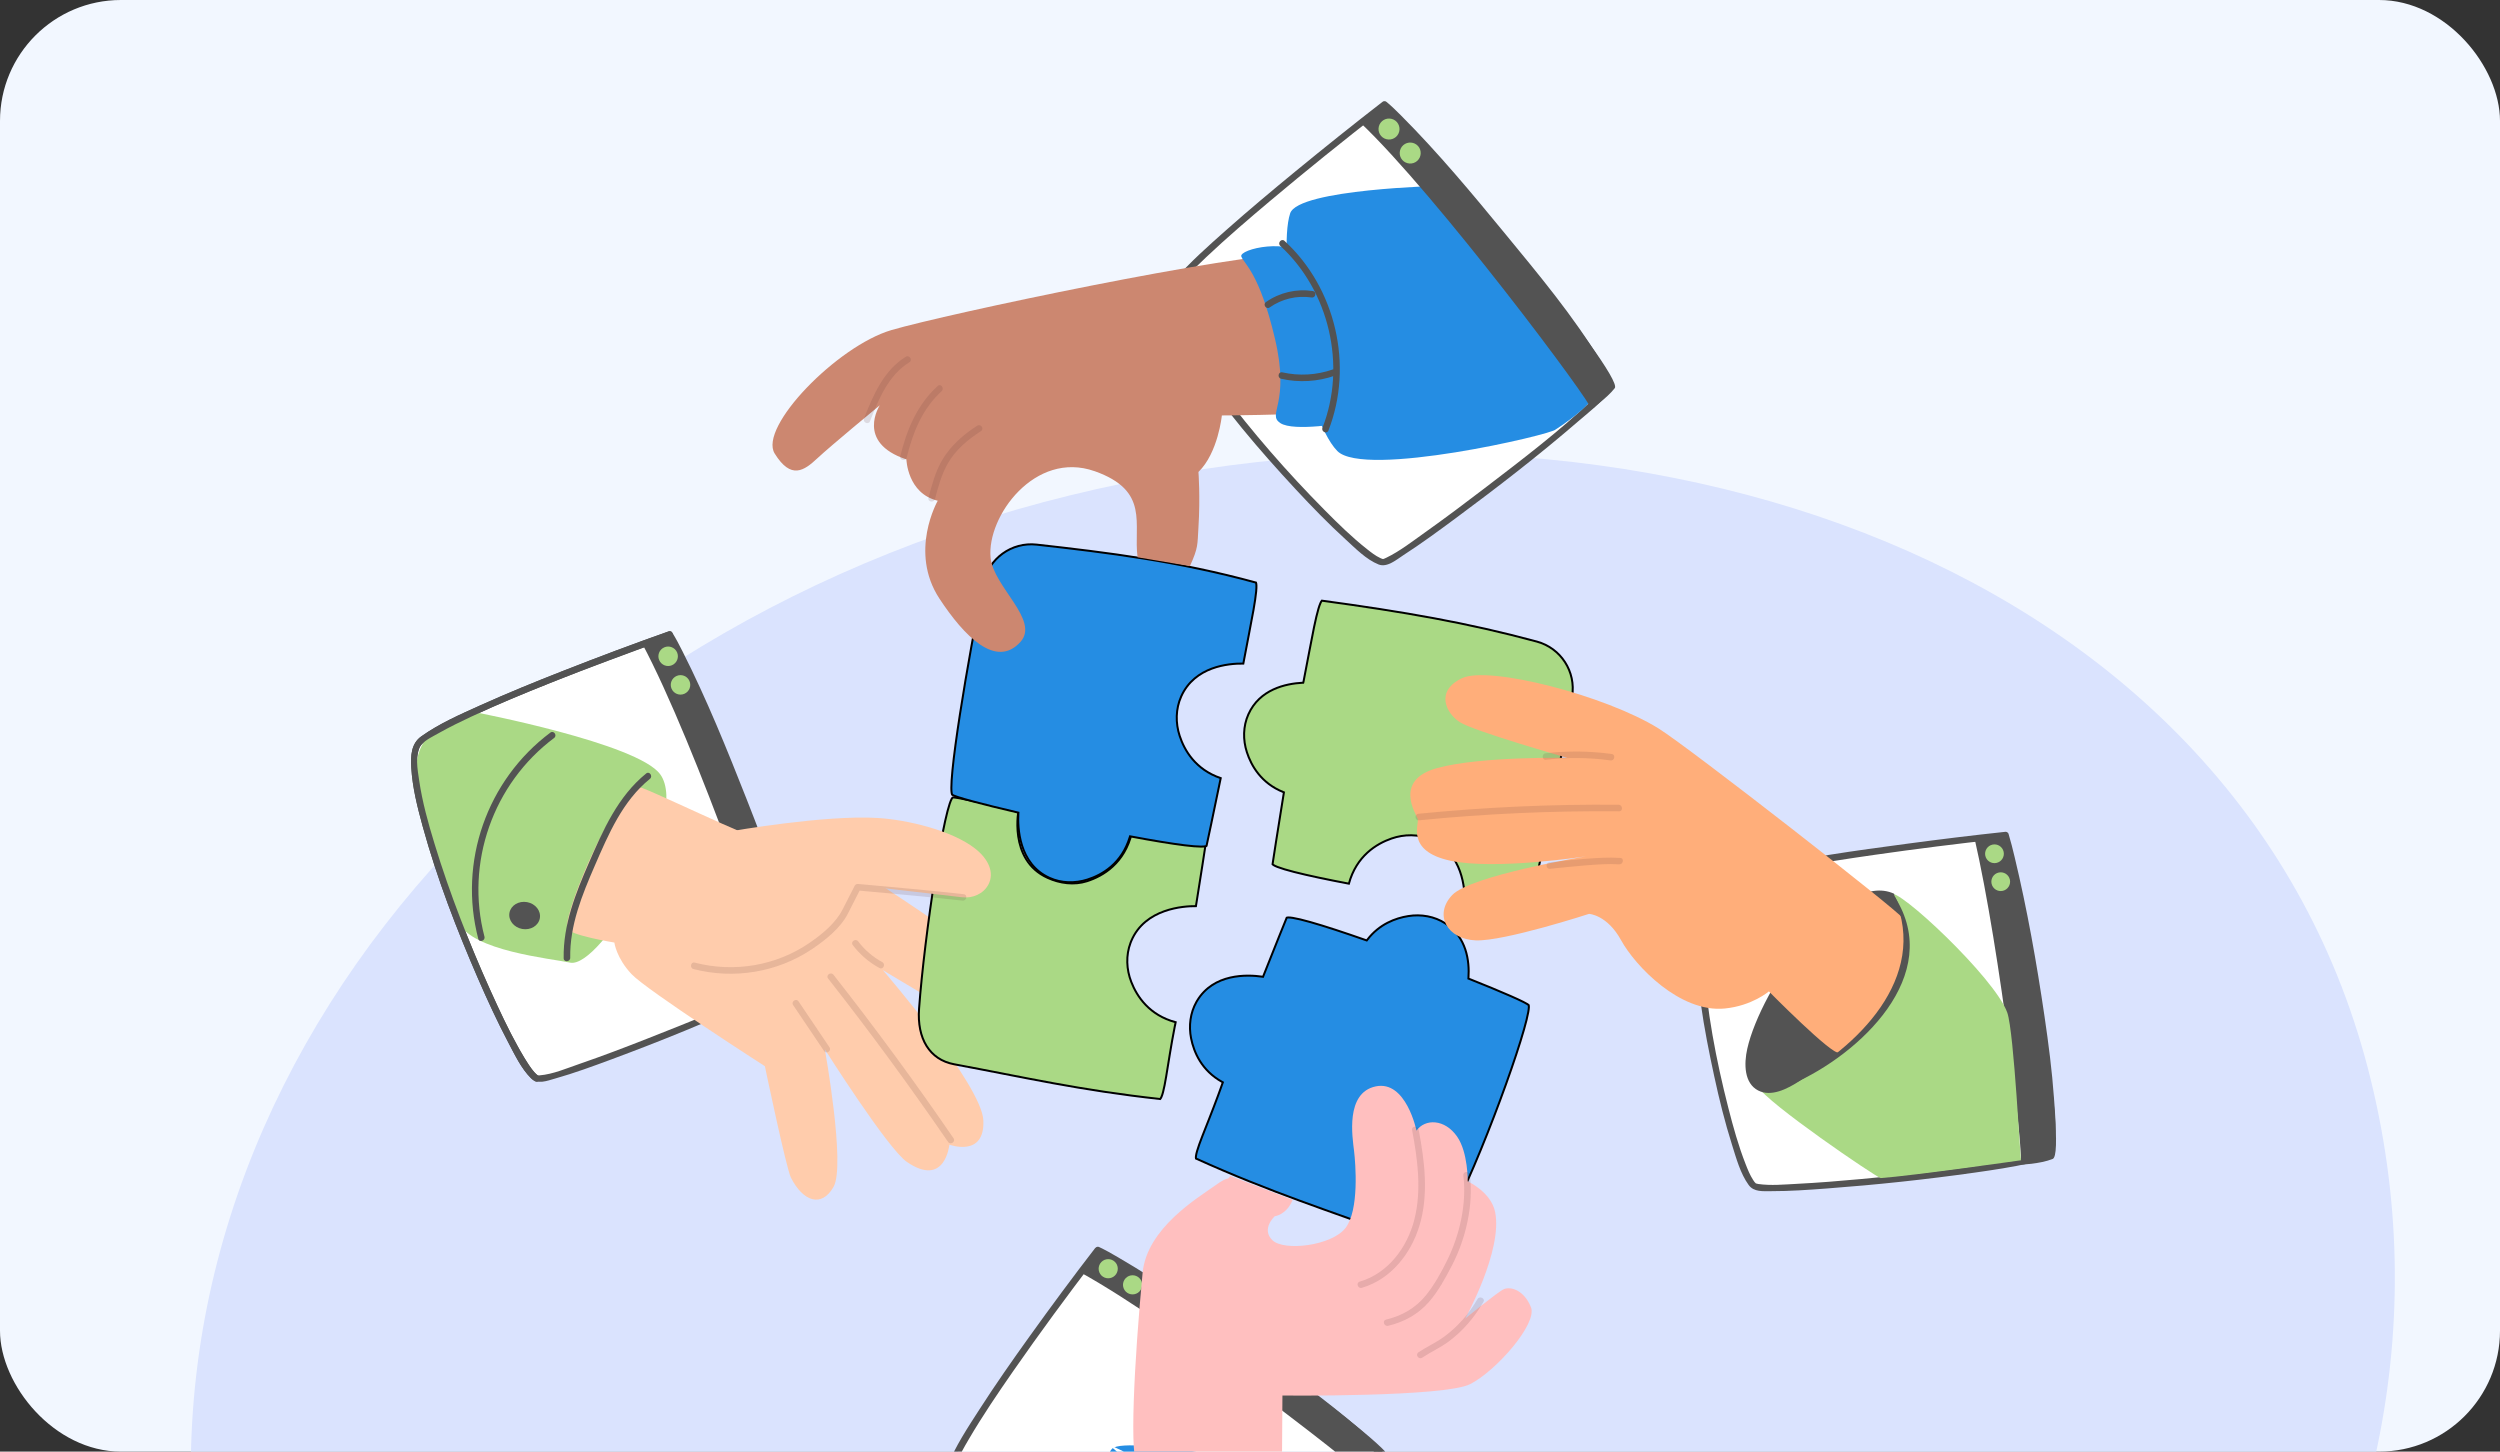<svg width="620" height="360" viewBox="0 0 620 360" fill="none" xmlns="http://www.w3.org/2000/svg">
<rect x="0" y="0" width="620" height="360" fill="#333333" stroke="none"/>
<g clip-path="url(#clip0_7790_2887)">
<rect width="620" height="360" rx="30" fill="#F2F7FF"/>
<g clip-path="url(#clip1_7790_2887)">
<path d="M51.619 406.442C25.158 277.688 123.823 157.533 265.29 122.865C406.759 88.211 556.682 140.077 587.944 267.738C619.208 395.413 524.209 516.087 388.231 568.094C238.848 625.232 88.923 587.962 51.619 406.442Z" fill="#DAE3FE"/>
<path d="M272.257 310.001C272.257 310.001 239.873 351.96 235.354 364.842C231.785 375.005 297.056 419.363 303.932 418.476C307.39 418.03 344.915 364.843 343.265 361.902C338.507 353.437 284.321 315.678 272.257 310.001Z" fill="white"/>
<path d="M271.628 309.482C266.05 316.708 260.619 324.056 255.294 331.479C251.034 337.411 246.852 343.396 242.899 349.541C239.994 354.048 236.92 358.681 234.926 363.674C233.768 366.569 235.209 369.069 236.927 371.43C239.802 375.373 243.469 378.768 247.097 381.999C256.894 390.721 267.602 398.483 278.52 405.718C283.297 408.887 288.153 411.971 293.159 414.779C296.101 416.433 299.315 418.42 302.649 419.165C304.946 419.67 306.299 417.704 307.678 416.144C310.946 412.439 313.918 408.46 316.867 404.508C324.409 394.383 331.694 384.009 338.392 373.309C340.331 370.205 342.609 366.96 343.838 363.475C344.204 362.435 344.203 361.788 343.566 360.867C342.642 359.53 341.428 358.36 340.269 357.238C336.26 353.378 331.852 349.911 327.464 346.504C321.722 342.046 315.863 337.744 309.953 333.519C299.308 325.926 288.513 318.361 277.208 311.767C275.704 310.883 274.183 310.022 272.603 309.276C271.654 308.826 270.962 310.304 271.911 310.753C275.719 312.552 279.305 314.876 282.861 317.126C288.44 320.655 293.922 324.336 299.348 328.077C310.75 335.933 322.075 344.003 332.759 352.823C335.91 355.427 339.364 358.098 341.888 361.348C342.061 361.568 342.22 361.798 342.38 362.028C342.404 362.064 342.562 362.338 342.534 362.251C342.534 362.251 342.506 362.026 342.504 362.208C342.509 362.215 342.365 362.761 342.272 363.027C341.764 364.399 341.016 365.703 340.299 366.974C334.677 376.983 327.918 386.44 321.238 395.767C317.844 400.506 314.386 405.213 310.793 409.802C308.778 412.365 306.704 415.383 304.168 417.423C304.037 417.525 303.912 417.622 303.765 417.702C303.823 417.662 303.911 417.697 303.692 417.689C303.561 417.684 302.945 417.578 302.604 417.484C301.271 417.11 299.987 416.499 298.751 415.897C294.488 413.839 290.404 411.381 286.393 408.872C275.495 402.081 264.959 394.614 254.986 386.545C250.61 383.003 246.303 379.328 242.378 375.282C240.087 372.923 237.049 369.975 236.181 366.675C235.842 365.4 236.337 364.515 236.88 363.3C237.875 361.093 239.063 358.964 240.293 356.881C243.675 351.109 247.444 345.559 251.26 340.061C257.84 330.591 264.687 321.307 271.684 312.132C272.09 311.596 272.494 311.073 272.905 310.544C273.547 309.718 272.299 308.667 271.662 309.501L271.628 309.482Z" fill="#535353"/>
<path d="M267.759 315.448C292.12 328.83 341.73 367.681 340.907 368.399C340.907 368.399 343.838 365.161 344.974 362.249C346.36 358.698 283.762 314.405 272.27 310.001L267.771 315.45L267.759 315.448Z" fill="#535353"/>
<path d="M276.817 315.951C276.095 317.045 274.619 317.343 273.525 316.622C272.431 315.901 272.135 314.427 272.857 313.332C273.579 312.238 275.054 311.94 276.148 312.661C277.243 313.382 277.539 314.856 276.817 315.951Z" fill="#AAD985"/>
<path d="M282.858 319.947C282.136 321.042 280.66 321.339 279.566 320.618C278.472 319.898 278.176 318.423 278.898 317.329C279.62 316.234 281.095 315.937 282.19 316.658C283.284 317.378 283.58 318.853 282.858 319.947Z" fill="#AAD985"/>
<path d="M379.099 249.255C379.1 249.257 379.105 249.264 379.111 249.28C379.12 249.3 379.129 249.331 379.137 249.374C379.154 249.461 379.162 249.581 379.159 249.738C379.152 250.053 379.101 250.482 379.004 251.019C378.812 252.092 378.447 253.563 377.941 255.342C376.929 258.897 375.356 263.662 373.48 268.891C369.729 279.349 364.773 291.644 360.686 299.809C359.032 303.117 357.02 305.337 354.71 306.468C352.407 307.596 349.775 307.658 346.838 306.584C330.202 300.492 314.892 295.617 296.6 287.32C296.571 287.179 296.566 286.98 296.599 286.711C296.639 286.381 296.73 285.972 296.869 285.486C297.146 284.512 297.604 283.255 298.19 281.74C299.212 279.094 300.617 275.673 302.092 271.666L302.728 269.913C302.805 269.697 302.882 269.481 302.96 269.265C303.037 269.049 303.114 268.833 303.191 268.617L303.263 268.417L303.078 268.314C297.982 265.475 296.079 260.943 295.391 257.508L295.391 257.509C294.782 254.433 295.18 251.206 296.705 248.492L296.857 248.231C298.909 244.794 302.015 243.156 305.084 242.443C308.158 241.73 311.183 241.947 313.035 242.216L313.231 242.245L313.303 242.061C316.37 234.299 318.755 228.448 319.099 227.598C319.105 227.595 319.116 227.588 319.136 227.58C319.191 227.559 319.282 227.54 319.42 227.533C319.695 227.519 320.094 227.552 320.614 227.635C321.652 227.8 323.117 228.155 324.915 228.661C328.507 229.673 333.397 231.283 338.782 233.172L338.954 233.232L339.065 233.087C342.06 229.155 346.112 227.687 349.235 227.19C352.437 226.678 355.75 227.249 358.455 229.006C363.729 232.438 364.453 238.321 364.18 242.501L364.168 242.683L364.337 242.75C368.393 244.364 371.947 245.834 374.565 246.986C375.874 247.562 376.946 248.056 377.728 248.449C378.12 248.646 378.436 248.816 378.671 248.956C378.855 249.065 378.976 249.148 379.046 249.206L379.099 249.255Z" fill="#258DE3" stroke="black" stroke-width="0.5"/>
<path d="M323.218 364.796C322.941 364.456 279.391 355.818 275.832 359.257C274.421 360.616 272.953 366.201 271.792 372.754C271.095 376.669 265.962 375.201 263.801 378.492C260.672 383.259 260.019 389.131 260.499 390.979C260.499 390.979 291.34 414.472 303.937 418.473L321.989 394.959C324.057 381.21 325.427 367.498 323.225 364.791L323.218 364.796Z" fill="#258DE3"/>
<path d="M379.69 324.237C378.083 320.129 374.846 318.956 372.981 319.704C371.582 320.267 363.361 327.025 363.361 327.025C363.361 327.025 372.754 310.083 370.786 300.56C369.755 295.576 363.993 292.982 363.993 292.982C363.993 292.982 364.1 285.829 361.385 281.903C358.288 277.423 353.396 277.426 351.288 280.393C351.288 280.393 348.716 267.812 341.153 269.429C333.589 271.045 335.412 282.082 335.804 285.403C336.182 288.596 337.112 300.111 333.686 304.542C330.255 308.966 318.417 310.371 315.554 307.568C312.688 304.778 316.145 301.622 316.145 301.622C316.145 301.622 319.049 301.324 320.572 297.572L305.106 291.654C304.108 293.056 305.052 291.32 301.182 294.123C297.319 296.922 284.424 304.521 283.37 315.644C281.297 337.526 279.947 362.682 282.291 363.612C290.762 366.969 308.772 370.628 317.889 368.565L318.044 346.096C318.044 346.096 358.189 346.502 364.59 343.266C370.984 340.035 381.293 328.326 379.687 324.218L379.69 324.237Z" fill="#FFBFBF"/>
<path d="M276.065 359.208C288.163 369.857 308.456 372.033 323.35 367.016C324.315 366.689 323.791 365.33 322.838 365.553C314.528 367.505 306.547 368.241 298.058 366.904C290.176 365.659 283.4 362.245 276.295 358.847C276.07 358.737 275.873 359.053 276.058 359.213L276.065 359.208Z" fill="white"/>
<path d="M497.378 207.106C497.378 207.106 439.358 213.268 425.454 219.269C414.472 224.004 429.314 289.595 435.007 294.151C437.869 296.444 506.892 289.285 508.122 285.895C511.687 276.096 501.384 220.407 497.378 207.106Z" fill="white"/>
<path d="M497.314 206.291C489.298 207.146 481.297 208.13 473.312 209.198C460.114 210.959 446.802 212.756 433.842 215.861C431.541 216.41 429.243 217.011 427.007 217.792C425.617 218.275 424.278 218.754 423.332 219.94C421.059 222.776 420.877 227.175 420.74 230.639C420.27 242.761 422.584 255.138 425.135 266.935C426.37 272.66 427.784 278.368 429.553 283.957C430.588 287.238 431.614 291.045 433.663 293.87C434.979 295.68 437.267 295.405 439.303 295.411C443.885 295.421 448.473 295.086 453.036 294.747C465.319 293.832 477.598 292.526 489.797 290.797C494.419 290.142 499.059 289.452 503.611 288.419C505.586 287.968 508.503 287.694 509.099 285.432C510.196 281.294 509.683 276.537 509.388 272.34C508.912 265.591 508.037 258.863 507.055 252.165C505.1 238.861 502.752 225.541 499.607 212.453C499.159 210.574 498.691 208.697 498.131 206.842C497.831 205.838 496.299 206.376 496.599 207.38C499.846 218.229 501.705 229.612 503.603 240.757C505.747 253.336 508.016 266.264 508.038 279.066C508.042 280.902 508.007 282.776 507.627 284.58C507.569 284.865 507.503 285.154 507.413 285.44C507.33 285.689 507.488 285.441 507.428 285.493C507.144 285.743 506.989 285.765 506.572 285.915C503.379 287.113 499.848 287.578 496.497 288.131C484.973 290.052 473.329 291.322 461.704 292.388C456.352 292.88 450.996 293.32 445.621 293.593C442.486 293.752 439.162 294.084 436.039 293.629C435.66 293.573 435.366 293.425 435.504 293.532C435.228 293.318 435.01 293.002 434.765 292.618C433.986 291.414 433.437 290.051 432.92 288.718C431.139 284.189 429.828 279.462 428.627 274.756C425.586 262.85 423.236 250.573 422.478 238.291C422.198 233.701 422.001 228.863 423.109 224.356C423.427 223.062 423.888 221.606 424.85 220.643C425.872 219.629 427.616 219.273 428.936 218.86C434.178 217.223 439.625 216.177 445.017 215.191C451.661 213.966 458.336 212.942 465.025 211.984C475.246 210.518 485.496 209.233 495.757 208.101C496.309 208.038 496.854 207.98 497.406 207.917C498.445 207.804 498.326 206.186 497.282 206.291L497.314 206.291Z" fill="#535353"/>
<path d="M489.631 207.669C496.123 235.936 502.24 288.94 501.045 288.842C501.045 288.842 505.83 288.701 509.063 287.422C512.993 285.873 502.025 219.038 497.382 207.092L489.631 207.669Z" fill="#535353"/>
<path d="M495.138 214.003C493.886 214.284 492.64 213.498 492.36 212.247C492.08 210.995 492.867 209.749 494.119 209.468C495.372 209.186 496.618 209.972 496.898 211.224C497.178 212.475 496.391 213.721 495.138 214.003Z" fill="#AAD985"/>
<path d="M496.691 220.927C495.439 221.208 494.193 220.422 493.913 219.17C493.632 217.919 494.42 216.673 495.672 216.391C496.925 216.11 498.17 216.896 498.451 218.148C498.731 219.399 497.943 220.645 496.691 220.927Z" fill="#AAD985"/>
<path d="M381.143 159.114C387.106 160.738 390.874 166.577 389.887 172.66L389.87 172.663L389.839 172.842C388.24 181.844 385.853 194.912 383.606 205.808C382.482 211.256 381.395 216.158 380.458 219.736C379.99 221.526 379.56 222.978 379.185 224.001C378.997 224.513 378.826 224.909 378.674 225.183C378.598 225.319 378.53 225.418 378.473 225.484C378.416 225.55 378.384 225.564 378.381 225.566L378.379 225.567C378.31 225.588 378.152 225.608 377.88 225.611C377.618 225.615 377.276 225.604 376.859 225.58C376.026 225.532 374.906 225.431 373.55 225.283C370.887 224.993 367.327 224.522 363.275 223.935C363.304 222.105 363.143 219.077 362.062 216.075C360.935 212.944 358.803 209.828 354.841 208.15C351.75 206.837 348.254 206.855 345.091 207.956C341.342 209.256 336.407 212.274 334.521 219.151C329.162 218.133 324.375 217.126 320.935 216.244C319.189 215.796 317.798 215.382 316.857 215.018C316.385 214.836 316.039 214.67 315.821 214.526C315.711 214.453 315.645 214.394 315.612 214.352C315.601 214.338 315.597 214.328 315.594 214.323C315.745 213.341 316.85 206.028 318.379 196.698L318.411 196.501L318.226 196.426C312.77 194.225 310.321 189.911 309.231 186.559L309.231 186.558C308.226 183.485 308.28 180.11 309.592 177.168C312.369 170.952 318.822 169.543 323.019 169.322L323.199 169.312L323.247 169.139C323.271 169.055 323.287 168.962 323.301 168.885C324.283 163.914 325.128 159.159 325.891 155.5C326.273 153.671 326.632 152.126 326.974 150.973C327.145 150.397 327.309 149.924 327.469 149.566C327.599 149.272 327.719 149.078 327.819 148.963C348.155 151.726 364.082 154.49 381.143 159.114Z" fill="#AAD985" stroke="black" stroke-width="0.5"/>
<path d="M468.967 221.818C468.967 221.818 433.47 264.921 435.952 269.465C438.159 273.487 465.079 291.817 466.405 292.165C473.991 291.627 501.233 287.744 501.233 287.744C501.087 288.855 499.497 255.954 497.807 251.139C494.764 242.477 470.099 219.516 468.962 221.811L468.967 221.818Z" fill="#AAD985"/>
<path d="M469.809 222.1C474.221 230.157 472.434 240.575 467.379 248.619C462.324 256.664 454.455 262.732 446.382 268.027C443.254 270.073 439.243 272.103 436.014 270.435C432.551 268.642 432.473 263.882 433.325 260.083C436.654 245.25 456.842 215.656 469.729 221.646" fill="#535353"/>
<path d="M471.847 227.674C471.381 226.338 419.12 185.516 411.308 180.65C398.282 172.535 369.276 164.99 362.566 168.195C355.856 171.4 358.62 176.875 362.025 179.091C365.43 181.307 388.721 187.957 388.721 187.957C388.721 187.957 367.301 187.506 356.428 190.476C345.548 193.45 351.151 201.83 351.591 203.067C352.032 204.304 348.534 211.016 359.615 213.44C370.696 215.864 393.327 212.374 393.327 212.374C393.327 212.374 364.752 217.083 360.125 221.994C355.497 226.916 358.957 232.952 366.001 233.214C373.045 233.477 394.075 226.641 394.075 226.641C394.075 226.641 398.565 226.842 402.043 233.195C405.533 239.55 416.643 251.232 427.77 250.107C434.565 249.425 438.68 245.868 438.68 245.868C438.68 245.868 454.519 261.912 456.023 261.01C461.478 257.759 476.727 241.656 471.839 227.648L471.847 227.674Z" fill="#FFAE7A"/>
<path d="M469.833 222.611C478.45 242.458 460.508 259.977 444.322 268.448C444.106 268.566 444.296 268.934 444.516 268.835C461.17 261.517 482.185 241.874 469.972 222.536C469.923 222.464 469.793 222.522 469.833 222.611Z" fill="#535353"/>
<path d="M166.066 157.359C166.066 157.359 115.251 175.279 104.272 183.773C95.602 190.481 126.723 264.415 133.083 267.457C136.275 268.981 197.685 244.32 197.907 240.903C198.528 231.046 173.216 168.868 166.066 157.359Z" fill="white"/>
<path d="M165.8 156.592C157.042 159.682 148.346 162.953 139.696 166.352C132.786 169.068 125.899 171.864 119.136 174.914C114.174 177.155 108.987 179.424 104.523 182.585C101.952 184.405 101.827 187.393 101.994 190.328C102.267 195.23 103.505 200.114 104.799 204.831C108.334 217.744 113.199 230.334 118.519 242.597C120.842 247.942 123.286 253.246 125.994 258.409C127.585 261.432 129.209 264.858 131.631 267.329C133.311 269.037 135.603 268.058 137.644 267.486C142.443 266.134 147.137 264.398 151.811 262.664C163.853 258.185 175.826 253.36 187.468 247.903C190.837 246.328 194.629 244.812 197.568 242.492C199.7 240.806 198.427 237.488 197.902 235.236C196.622 229.723 194.783 224.341 192.931 219C190.511 212.022 187.89 205.109 185.18 198.236C180.302 185.857 175.282 173.428 169.274 161.555C168.476 159.97 167.664 158.396 166.727 156.886C166.173 155.994 164.839 156.926 165.388 157.812C167.654 161.474 169.431 165.475 171.226 169.378C174.012 175.454 176.647 181.603 179.2 187.788C184.561 200.757 189.74 213.862 193.961 227.259C195.226 231.273 196.705 235.49 197.052 239.714C197.076 239.995 197.075 240.272 197.094 240.545C197.114 240.851 197.11 240.737 197.159 240.639C196.968 240.994 196.746 241.073 196.396 241.336C195.191 242.223 193.836 242.926 192.52 243.623C182.231 249.037 171.276 253.35 160.463 257.606C154.935 259.781 149.386 261.896 143.764 263.828C140.625 264.904 137.153 266.423 133.797 266.692C133.714 266.696 133.256 266.694 133.467 266.708C133.282 266.687 133.407 266.728 133.375 266.697C133.043 266.448 132.747 266.174 132.502 265.897C131.543 264.818 130.77 263.546 130.021 262.309C127.504 258.162 125.384 253.772 123.334 249.376C117.847 237.61 113.009 225.49 108.991 213.155C107.217 207.697 105.553 202.152 104.453 196.514C103.814 193.236 102.847 189.069 103.921 185.775C104.339 184.487 105.251 184.006 106.393 183.258C108.518 181.884 110.772 180.698 113.042 179.564C119.061 176.56 125.271 173.925 131.497 171.373C142.352 166.917 153.347 162.769 164.395 158.807C165.034 158.577 165.673 158.348 166.318 158.126C167.307 157.771 166.769 156.24 165.78 156.595L165.8 156.592Z" fill="#535353"/>
<path d="M159.215 159.534C172.582 184.419 193.403 244.994 192.292 245.157C192.292 245.157 196.575 244.013 199.16 242.151C202.309 239.888 173.435 167.483 166.061 157.372L159.208 159.539L159.215 159.534Z" fill="#535353"/>
<path d="M166.666 164.97C165.442 165.508 164.023 164.948 163.486 163.725C162.949 162.502 163.51 161.083 164.734 160.545C165.958 160.007 167.377 160.567 167.914 161.789C168.451 163.012 167.89 164.431 166.666 164.97Z" fill="#AAD985"/>
<path d="M169.732 172.059C168.508 172.597 167.089 172.038 166.552 170.815C166.015 169.592 166.577 168.173 167.8 167.635C169.024 167.097 170.443 167.656 170.98 168.879C171.517 170.102 170.956 171.521 169.732 172.059Z" fill="#AAD985"/>
<path d="M117.669 176.6C117.669 176.6 158.177 184.332 163.745 192.046C171.255 202.445 149.045 240.377 141.374 238.731C136.728 237.735 116.849 235.804 113.798 228.73C92.636 179.678 107.746 181.452 117.669 176.6Z" fill="#AAD985"/>
<path d="M207.23 212.144C207.925 212.95 258.731 244.129 259.278 252.413C259.85 261.041 254.409 260.51 248.532 257.888C245.021 256.319 218.952 240.59 218.952 240.59C218.952 240.59 243.461 268.972 243.87 277.841C244.298 287.153 235.447 283.877 235.447 283.877C235.447 283.877 234.407 294.651 224.924 288.167C220.167 284.92 204.562 260.244 204.562 260.244C204.562 260.244 209.74 289.027 206.727 294.331C203.713 299.635 199.132 297.903 196.161 292.082C194.997 289.815 189.69 264.416 189.69 264.416C189.69 264.416 160.418 245.608 156.627 241.587C152.836 237.566 152.358 233.751 152.358 233.751C152.358 233.751 140.971 231.9 140.642 230.193C139.846 226.088 153.529 193.18 159.328 195.442C166.804 198.36 192.189 211.024 196.578 210.71C200.967 210.395 207.237 212.139 207.237 212.139L207.23 212.144Z" fill="#FFCCAC"/>
<path d="M160.251 191.822C153.218 197.514 149.547 205.899 146.036 213.991C142.761 221.517 139.638 229.31 139.79 237.654C139.812 238.701 141.434 238.569 141.416 237.528C141.279 229.482 144.362 221.94 147.513 214.681C150.901 206.887 154.395 198.646 161.176 193.16C161.988 192.503 161.07 191.16 160.251 191.822Z" fill="#535353"/>
<path d="M129.502 230.383C127.421 230.005 126.008 228.208 126.344 226.37C126.68 224.533 128.638 223.349 130.719 223.728C132.8 224.106 134.213 225.903 133.877 227.74C133.541 229.578 131.583 230.762 129.502 230.383Z" fill="#535353"/>
<path d="M136.494 181.682C120.725 193.479 113.63 213.806 118.613 232.829C118.88 233.846 120.414 233.295 120.145 232.291C115.363 213.99 122.268 194.357 137.419 183.019C138.256 182.398 137.338 181.056 136.494 181.682Z" fill="#535353"/>
<path d="M298.938 209.746C298.803 210.64 297.885 216.684 296.592 224.72C295.045 224.709 291.924 224.856 288.758 225.985C285.535 227.135 282.246 229.31 280.544 233.387L280.384 233.788C279.191 236.937 279.345 240.429 280.564 243.542C281.964 247.133 285.022 251.772 291.561 253.513C291.537 253.634 291.514 253.755 291.49 253.876C291.468 253.992 291.445 254.108 291.423 254.223L291.41 254.222L291.362 254.464C290.385 259.428 289.757 263.748 289.215 266.944C288.944 268.545 288.695 269.861 288.435 270.841C288.306 271.33 288.174 271.729 288.04 272.034C287.931 272.283 287.824 272.452 287.727 272.56C267.759 270.372 254.035 267.179 236.619 263.936C233.554 263.361 231.257 261.759 229.787 259.396C228.313 257.027 227.659 253.875 227.925 250.19C228.589 241.081 230.198 228.091 231.901 217.298C232.753 211.901 233.627 207.058 234.418 203.527C234.814 201.76 235.186 200.328 235.524 199.32C235.693 198.816 235.85 198.427 235.993 198.158C236.064 198.023 236.128 197.927 236.183 197.862C236.237 197.799 236.267 197.785 236.269 197.784L236.27 197.783C236.289 197.777 236.339 197.769 236.435 197.769C236.526 197.769 236.644 197.776 236.789 197.791C237.078 197.821 237.458 197.88 237.924 197.965C238.854 198.133 240.104 198.397 241.601 198.714C244.533 199.334 248.398 200.148 252.608 200.821C252.593 200.904 252.575 201.004 252.556 201.123C252.501 201.478 252.433 201.988 252.382 202.614C252.281 203.865 252.247 205.581 252.521 207.439C253.068 211.153 254.851 215.464 259.804 217.705C262.847 219.088 266.359 219.564 269.562 218.538C273.555 217.259 278.907 214.127 280.72 206.46L280.722 206.45L281.026 204.887C286.136 205.933 290.665 206.954 293.911 207.84C295.561 208.29 296.872 208.703 297.756 209.064C298.201 209.245 298.525 209.408 298.728 209.55C298.831 209.62 298.891 209.677 298.921 209.718C298.931 209.732 298.936 209.742 298.938 209.746Z" fill="#AAD985" stroke="black" stroke-width="0.5"/>
<path d="M165.802 156.596C156.984 159.707 148.233 163.006 139.529 166.42C132.675 169.108 125.854 171.891 119.138 174.919C114.15 177.167 108.924 179.441 104.447 182.644C101.907 184.464 101.829 187.536 101.998 190.427C102.296 195.397 103.555 200.34 104.874 205.125C108.441 218.038 113.303 230.639 118.648 242.908C120.963 248.226 123.399 253.503 126.107 258.634C127.675 261.61 129.288 265.065 131.732 267.446C132.031 267.739 132.353 268.005 132.732 268.2C133.664 268.671 134.356 267.194 133.424 266.722C132.871 266.446 132.102 265.426 131.59 264.717C130.559 263.272 129.653 261.731 128.785 260.184C126.195 255.576 123.942 250.779 121.773 245.965C116.4 234.025 111.582 221.765 107.757 209.232C106.187 204.1 104.729 198.869 103.955 193.549C103.601 191.114 102.748 186.773 104.502 184.678C105.492 183.494 107.611 182.496 109.041 181.688C111.571 180.268 114.187 178.991 116.814 177.759C123.215 174.768 129.753 172.053 136.313 169.431C146.074 165.53 155.952 161.983 165.797 158.311C165.973 158.243 166.154 158.181 166.327 158.125C167.316 157.771 166.779 156.24 165.79 156.594L165.802 156.596Z" fill="#535353"/>
<path d="M181.264 206.155C181.264 206.155 204.426 202.064 217.611 202.853C224.925 203.291 236.06 205.901 241.874 210.479C245.139 213.046 246.693 216.447 245.111 219.39C243.879 221.687 241.207 222.822 238.62 222.528L217.59 220.086C217.59 220.086 202.48 245.084 172.715 236.81L181.269 206.162L181.264 206.155Z" fill="#FFCCAC"/>
<path d="M311.488 144.482C311.539 144.624 311.579 144.849 311.592 145.172C311.608 145.563 311.587 146.062 311.533 146.661C311.425 147.857 311.188 149.426 310.866 151.266C310.226 154.926 309.263 159.62 308.344 164.563C306.391 164.544 303.439 164.742 300.549 165.815C297.548 166.929 294.603 168.99 292.93 172.731L292.93 172.732C291.563 175.8 291.512 179.304 292.552 182.482C293.735 186.096 296.461 190.828 302.736 192.981C300.897 201.953 299.425 208.881 299.221 209.773C299.217 209.777 299.209 209.784 299.196 209.792C299.152 209.818 299.076 209.849 298.954 209.876C298.71 209.929 298.348 209.958 297.866 209.958C296.907 209.957 295.532 209.844 293.826 209.636C290.418 209.221 285.722 208.433 280.466 207.446L280.247 207.405L280.181 207.619C278.176 214.185 273.352 216.964 269.687 218.134C266.602 219.114 263.228 219.05 260.296 217.723C256.452 215.982 254.469 212.842 253.469 209.702C252.468 206.557 252.458 203.426 252.553 201.748L252.566 201.538L252.361 201.49C247.948 200.461 244.057 199.501 241.18 198.725C239.741 198.336 238.557 197.994 237.689 197.713C237.255 197.573 236.902 197.448 236.638 197.342C236.364 197.231 236.211 197.15 236.152 197.102C236.152 197.102 236.144 197.096 236.132 197.078C236.12 197.058 236.107 197.03 236.091 196.989C236.061 196.908 236.032 196.792 236.009 196.64C235.961 196.334 235.936 195.911 235.936 195.376C235.937 194.309 236.034 192.83 236.209 191.028C236.561 187.428 237.227 182.564 238.062 177.179C239.731 166.411 242.072 153.573 243.912 144.622C245.173 138.505 250.889 134.37 257.089 135.066L257.09 135.066C274.672 137.037 292.112 139.175 311.488 144.482Z" fill="#258DE3" stroke="black" stroke-width="0.5"/>
<path d="M343.351 25.909C343.351 25.909 298.75 60.416 290.209 72.051C283.462 81.233 336.168 139.009 343.002 139.46C346.432 139.681 399.575 98.757 398.977 95.6C397.244 86.478 352.956 33.722 343.363 25.911L343.351 25.909Z" fill="white"/>
<path d="M342.887 25.237C335.615 30.861 328.438 36.621 321.329 42.45C315.514 47.226 309.746 52.054 304.118 57.04C299.675 60.984 295.167 64.973 291.247 69.459C290.261 70.587 289.105 71.747 288.856 73.279C288.623 74.727 288.981 76.244 289.414 77.624C290.83 82.118 293.507 86.283 296.095 90.179C303.489 101.318 312.283 111.605 321.364 121.384C325.352 125.674 329.44 129.893 333.773 133.837C336.156 136.005 338.837 138.775 341.89 139.99C344.018 140.836 346.393 138.748 348.076 137.658C352.51 134.794 356.768 131.658 361.007 128.525C371.413 120.819 381.706 112.873 391.506 104.396C394.121 102.131 397.297 99.786 399.259 96.899C400.706 94.761 398.091 91.425 397 89.618C390.23 78.41 381.637 68.154 373.349 58.059C365.07 47.98 356.655 37.856 347.437 28.617C346.289 27.465 345.122 26.317 343.86 25.276C343.051 24.614 342.006 25.857 342.816 26.519C345.95 29.082 348.697 32.178 351.437 35.14C355.929 40.006 360.27 45.007 364.554 50.048C373.643 60.747 382.593 71.659 390.727 83.115C393.221 86.63 395.98 90.281 397.67 94.278C397.846 94.687 398.126 95.323 398.149 95.679C398.128 95.417 398.063 95.77 397.861 96.048C397.06 97.165 395.991 98.128 395 99.079C386.604 107.063 377.243 114.142 368.06 121.171C363.213 124.885 358.318 128.546 353.339 132.084C350.319 134.225 347.157 136.699 343.847 138.297C343.669 138.378 343.491 138.459 343.305 138.544C343.112 138.635 342.953 138.65 343.023 138.644C343.074 138.64 342.999 138.671 342.799 138.597C342.828 138.608 342.452 138.464 342.308 138.394C341.097 137.828 340.02 136.979 338.983 136.155C335.241 133.205 331.814 129.835 328.466 126.454C319.226 117.123 310.537 107.157 302.671 96.643C299.316 92.161 296.061 87.546 293.405 82.612C292.081 80.158 289.728 76.216 290.531 73.27C290.897 71.922 292.425 70.578 293.398 69.523C295.228 67.524 297.177 65.634 299.146 63.773C304.29 58.919 309.659 54.314 315.076 49.761C323.984 42.273 333.057 34.978 342.226 27.82C342.76 27.408 343.289 26.989 343.817 26.582C344.643 25.947 343.726 24.604 342.892 25.245L342.887 25.237Z" fill="#535353"/>
<path d="M271.467 116.848C285.243 121.723 281.034 129.963 282.117 138.206L295.103 140.386C297.22 135.723 296.939 135.084 297.205 130.946C297.697 123.24 297.214 117.049 297.214 117.049C302.107 112.294 303.022 103.031 303.022 103.031C303.022 103.031 320.613 102.931 325.383 102.29C344.575 99.689 322.637 62.854 322.637 62.854C305.996 62.744 234.563 77.894 221.088 81.855C207.613 85.816 188.064 105.934 192.123 112.48C196.181 119.027 199.403 116.746 202.717 113.646C206.032 110.547 218.198 100.508 218.198 100.508C218.198 100.508 212.116 109.73 224.789 113.933C224.789 113.933 225.006 122.371 232.559 124.185C232.559 124.185 225.33 136.825 232.994 148.478C239.075 157.718 247.007 165.944 253.079 159.184C257.904 153.807 246.377 145.537 245.67 138.331C244.664 128.09 256.702 111.635 271.459 116.853L271.467 116.848Z" fill="#CC8770"/>
<path d="M350.199 280.244C351.566 287.482 352.589 295.055 350.794 302.322C349.07 309.275 344.297 315.774 337.217 317.843C336.207 318.137 336.749 319.675 337.754 319.374C344.875 317.287 349.86 311.003 351.986 304.091C354.378 296.304 353.301 287.962 351.825 280.118C351.634 279.103 350.01 279.216 350.199 280.244Z" fill="#5E3B3B" fill-opacity="0.15"/>
<path d="M362.909 291.496C363.78 298.556 361.998 306.304 358.859 312.641C357.391 315.611 355.714 318.663 353.626 321.244C351.046 324.421 347.682 326.311 343.735 327.265C342.715 327.513 343.265 329.046 344.273 328.796C348.159 327.862 351.598 326.005 354.267 323.001C356.675 320.284 358.474 316.946 360.129 313.74C363.555 307.109 365.449 298.816 364.535 291.371C364.404 290.335 362.785 290.455 362.909 291.496Z" fill="#5E3B3B" fill-opacity="0.15"/>
<path d="M366.41 322.192C364.241 325.903 361.412 329.166 357.911 331.672C355.958 333.065 353.769 334.037 351.784 335.367C350.91 335.95 351.835 337.287 352.709 336.704C354.83 335.28 357.169 334.247 359.241 332.719C362.803 330.086 365.659 326.708 367.887 322.882C368.41 321.978 366.938 321.295 366.41 322.192Z" fill="#5E3B3B" fill-opacity="0.15"/>
<path d="M401.404 199.577C384.833 199.429 368.262 200.174 351.766 201.813C350.722 201.919 350.841 203.537 351.89 203.439C368.386 201.8 384.957 201.055 401.528 201.203C402.577 201.211 402.445 199.59 401.404 199.577Z" fill="#5E3B3B" fill-opacity="0.15"/>
<path d="M401.828 212.763C398.908 212.571 395.965 212.777 393.052 212.996C390.125 213.224 387.196 213.527 384.272 213.838C383.233 213.95 383.352 215.569 384.396 215.463C387.249 215.159 390.096 214.859 392.953 214.637C395.791 214.418 398.684 214.171 401.536 214.356C402.573 214.426 402.872 212.827 401.828 212.763Z" fill="#5E3B3B" fill-opacity="0.15"/>
<path d="M383.44 188.418C388.752 187.806 394.113 187.851 399.405 188.581C400.441 188.726 400.74 187.127 399.697 186.987C394.268 186.245 388.754 186.179 383.314 186.805C382.273 186.93 382.392 188.548 383.438 188.43L383.44 188.418Z" fill="#5E3B3B" fill-opacity="0.15"/>
<path d="M196.699 249.267C199.261 253.064 201.811 256.86 204.373 260.657C204.962 261.525 206.294 260.604 205.711 259.732C203.149 255.934 200.599 252.139 198.037 248.341C197.448 247.473 196.116 248.394 196.699 249.267Z" fill="#5E3B3B" fill-opacity="0.15"/>
<path d="M205.368 242.67C215.724 255.863 225.649 269.385 235.135 283.211C235.731 284.074 237.063 283.153 236.473 282.285C226.995 268.454 217.07 254.932 206.706 241.745C206.064 240.924 204.721 241.842 205.368 242.67Z" fill="#5E3B3B" fill-opacity="0.15"/>
<path d="M218.796 238.602C216.463 237.336 214.422 235.569 212.822 233.455C212.194 232.624 210.851 233.543 211.483 234.381C213.267 236.729 215.517 238.66 218.112 240.075C219.033 240.575 219.717 239.103 218.804 238.598L218.796 238.602Z" fill="#5E3B3B" fill-opacity="0.15"/>
<path d="M172.007 240.331C182.004 242.91 192.768 241.153 201.36 235.393C204.636 233.191 208.419 230.214 210.243 226.636L213.439 220.366C213.141 220.519 212.85 220.667 212.551 220.82C221.264 221.651 230.005 222.367 238.708 223.353C239.749 223.473 240.047 221.874 239 221.759C230.298 220.761 221.563 220.052 212.843 219.226C212.466 219.189 212.136 219.343 211.955 219.681C210.963 221.632 209.966 223.575 208.975 225.526C207.256 228.903 203.984 231.602 200.911 233.727C192.564 239.519 182.086 241.259 172.287 238.735C171.273 238.469 170.986 240.07 171.995 240.329L172.007 240.331Z" fill="#5E3B3B" fill-opacity="0.15"/>
<path d="M231.872 123.763C232.671 120.734 233.477 117.7 235.041 114.961C236.984 111.555 240.029 109.004 243.285 106.912C244.168 106.343 243.243 105.006 242.36 105.574C238.905 107.793 235.773 110.511 233.675 114.077C231.975 116.974 231.112 120.249 230.265 123.471C229.998 124.485 231.6 124.77 231.86 123.761L231.872 123.763Z" fill="#5E3B3B" fill-opacity="0.15"/>
<path d="M224.868 113.451C226.355 107.354 228.731 101.343 233.503 97.044C234.271 96.354 233.36 95.006 232.578 95.706C227.459 100.32 224.872 106.594 223.269 113.154C223.019 114.177 224.621 114.462 224.864 113.444L224.868 113.451Z" fill="#5E3B3B" fill-opacity="0.15"/>
<path d="M215.756 104.474C217.924 98.978 220.292 93.079 225.541 89.822C226.434 89.268 225.502 87.935 224.616 88.484C219.118 91.903 216.552 98.025 214.279 103.784C213.895 104.751 215.365 105.446 215.756 104.474Z" fill="#5E3B3B" fill-opacity="0.15"/>
<path d="M357.412 46.075C357.412 46.075 321.95 46.873 319.961 52.904C316.61 63.075 323.278 103.274 331.65 111.844C338.285 118.639 385.026 107.735 385.811 106.502C385.811 106.502 397.829 98.957 395.778 95.39C385.867 78.149 357.404 46.08 357.404 46.08L357.412 46.075Z" fill="#258DE3"/>
<path d="M323.93 64.057C320.367 58.72 307.124 61.755 307.849 63.634C308.576 65.501 312.329 67.636 316.183 83.964C320.044 100.287 314.13 102.644 317.495 104.909C320.859 107.174 333.86 104.806 333.86 104.806C333.86 104.806 340.302 88.596 323.93 64.057Z" fill="#258DE3"/>
<path d="M317.513 60.98C329.662 72.135 333.98 90.704 327.974 106.081C327.594 107.055 329.064 107.75 329.451 106.771C335.737 90.69 331.279 71.411 318.557 59.737C317.788 59.025 316.741 60.281 317.513 60.98Z" fill="#535353"/>
<path d="M317.722 93.934C322.128 94.937 326.768 94.662 331.034 93.168C332.028 92.821 331.485 91.283 330.496 91.637C326.486 93.039 322.161 93.277 318.013 92.34C316.993 92.111 316.701 93.704 317.722 93.934Z" fill="#535353"/>
<path d="M325.576 72.178C321.521 71.559 317.317 72.543 313.962 74.905C313.103 75.51 314.028 76.847 314.887 76.243C317.89 74.124 321.643 73.229 325.278 73.777C326.312 73.933 326.61 72.334 325.569 72.183L325.576 72.178Z" fill="#535353"/>
<path d="M337.27 30.334C356.016 47.982 395.602 100.907 394.572 101.449C394.572 101.449 398.419 98.873 400.463 96.259C402.949 93.084 352.822 32.377 343.336 25.906L337.258 30.332L337.27 30.334Z" fill="#535353"/>
<path d="M346.199 33.955C345.121 34.903 343.474 34.798 342.519 33.725C341.572 32.648 341.678 31.002 342.752 30.047C343.831 29.099 345.478 29.203 346.432 30.276C347.379 31.353 347.273 33 346.199 33.955Z" fill="#AAD985"/>
<path d="M351.457 39.911C350.378 40.859 348.731 40.754 347.777 39.681C346.83 38.604 346.936 36.958 348.01 36.002C349.088 35.055 350.735 35.159 351.69 36.232C352.637 37.309 352.531 38.956 351.457 39.911Z" fill="#AAD985"/>
</g>
</g>
<defs>
<clipPath id="clip0_7790_2887">
<rect width="620" height="360" rx="30" fill="white"/>
</clipPath>
<clipPath id="clip1_7790_2887">
<rect width="593.96" height="569.434" fill="white" transform="translate(376.049 -150.712) rotate(55.337)"/>
</clipPath>
</defs>
</svg>
